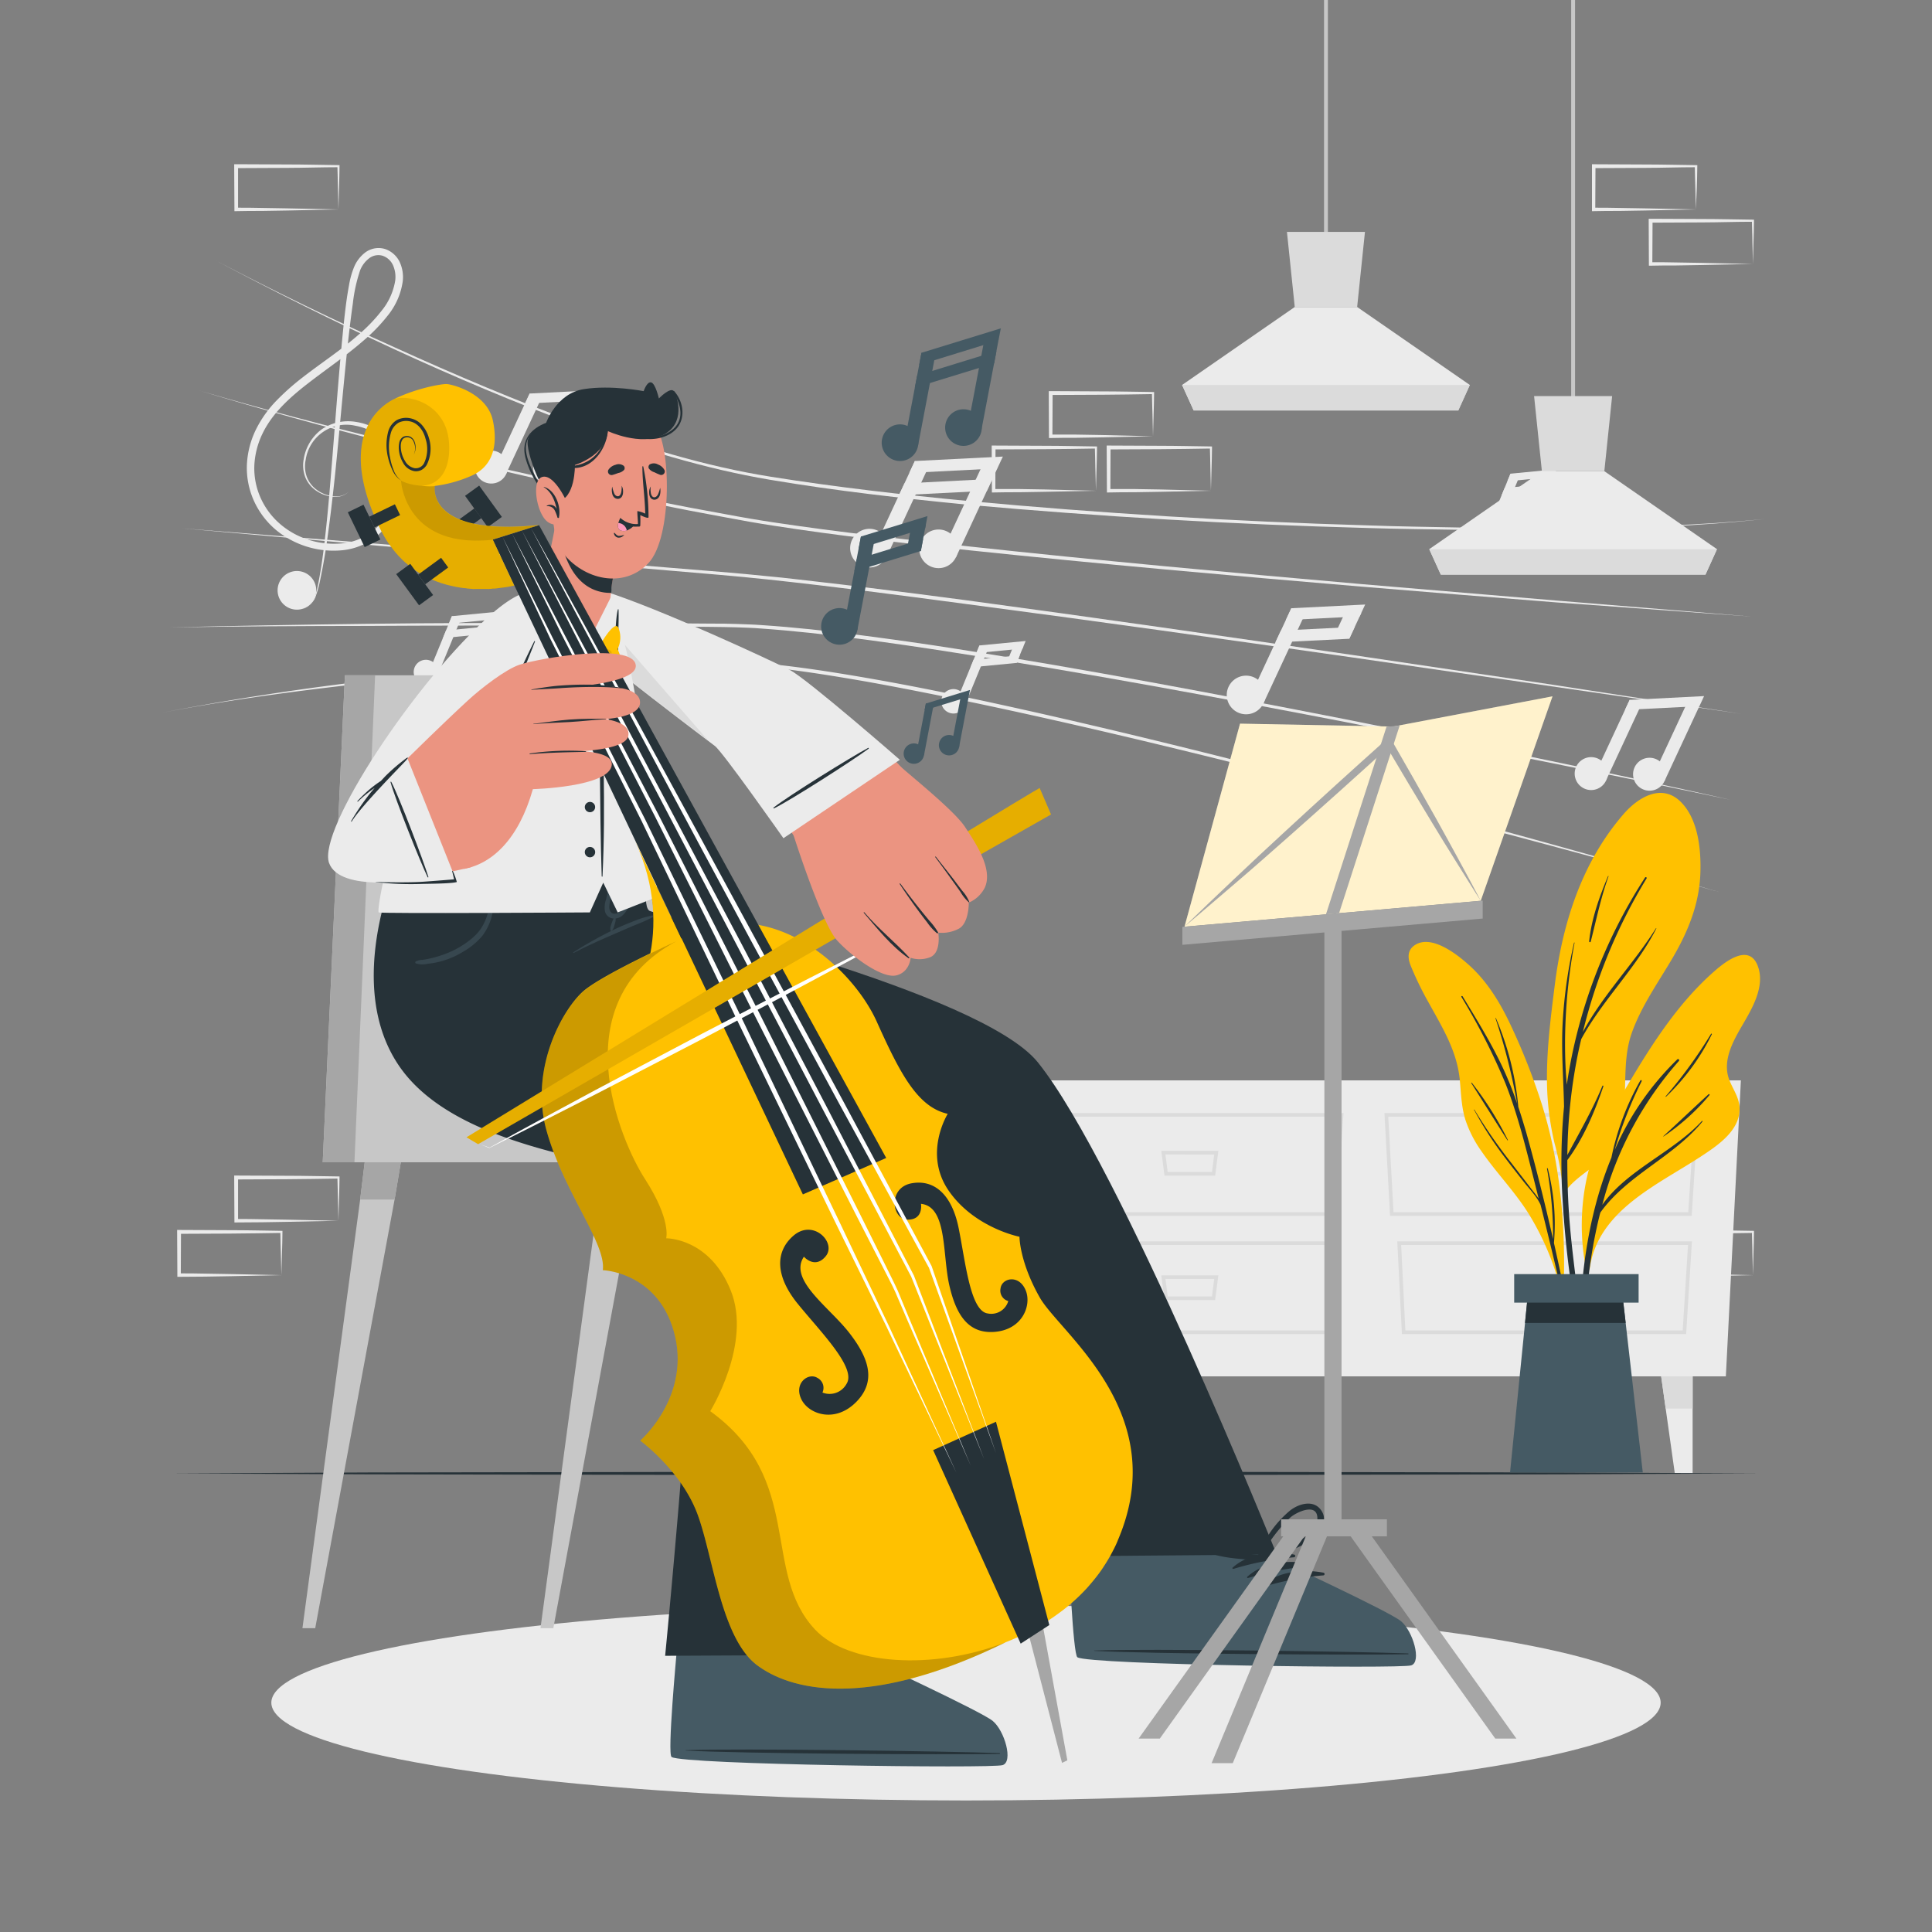 <svg xmlns="http://www.w3.org/2000/svg" viewBox="0 0 500 500"><rect x="0" y="0" width="500" height="500" fill="#808080" stroke="none"/><g id="freepik--background-complete--inject-51"><path d="M41.26,184.57a731.06,731.06,0,0,1,102.09-12.43c4.29-.23,8.57-.38,12.86-.57s8.58-.22,12.86-.34,8.58-.07,12.87-.1c2.15,0,4.29,0,6.44,0s4.31.15,6.45.32c8.57.68,17.08,1.92,25.54,3.33s16.9,3,25.3,4.74c33.6,7,66.9,15.31,100.1,23.94q24.89,6.51,49.7,13.34T445,230.89q-24.76-7-49.62-13.62T345.6,204.11c-33.22-8.53-66.53-16.73-100.12-23.62-8.4-1.69-16.81-3.36-25.26-4.78s-16.93-2.71-25.46-3.4q-3.19-.27-6.39-.34c-2.14,0-4.29,0-6.43,0-4.28,0-8.57-.07-12.85.06s-8.57.12-12.86.29-8.56.31-12.84.52q-25.69,1.27-51.25,4.25C75.1,179,58.1,181.34,41.26,184.57Z" style="fill:#ebebeb"></path><path d="M44,162.37c17-.43,34-.71,51-.93s34-.23,51-.23l25.51.09,12.75.09c2.13,0,4.25,0,6.38.09s4.26.13,6.38.29c8.5.56,17,1.49,25.4,2.58s16.86,2.27,25.26,3.6c33.59,5.31,67,11.64,100.38,18.17q25,4.94,50,10.12T447.92,207q-25-5.25-50-10.25t-50-9.94c-33.39-6.43-66.82-12.65-100.42-17.84q-12.59-2-25.22-3.66c-8.42-1.11-16.87-2.06-25.33-2.65-2.12-.17-4.23-.24-6.35-.31s-4.25-.07-6.37-.11l-12.75-.14-25.5-.17q-25.5-.09-51,.06C78,162,61,162.11,44,162.37Z" style="fill:#ebebeb"></path><path d="M47.17,136.74l50.66,4,50.64,4.15,25.32,2.07c8.44.7,16.89,1.32,25.32,2.21,4.22.38,8.42.93,12.63,1.39s8.42,1,12.62,1.5q12.62,1.54,25.2,3.22c33.58,4.51,67.11,9.35,100.63,14.25L400.45,177l50.22,7.74L350.09,170.16c-33.53-4.79-67.07-9.52-100.66-13.92C232.65,154,215.85,151.81,199,150c-8.41-.91-16.86-1.57-25.29-2.3l-25.32-2.16-50.62-4.31Z" style="fill:#ebebeb"></path><path d="M51.58,101.08c16.29,4.78,32.72,9.07,49.19,13.15s33,8,49.61,11.48l12.46,2.58,12.49,2.46c4.16.83,8.34,1.55,12.51,2.34s8.35,1.5,12.54,2.13c16.77,2.52,33.65,4.37,50.52,6.21,33.75,3.66,67.56,6.76,101.38,9.73L403,155.44l50.76,4.17L403,155.92q-25.38-2-50.76-4.11c-33.83-2.85-67.65-5.85-101.42-9.4q-12.68-1.33-25.31-2.91c-8.43-1-16.85-2.14-25.24-3.44-4.2-.64-8.39-1.38-12.56-2.18s-8.35-1.53-12.51-2.38L162.7,129l-12.47-2.62C117,119.19,84.09,110.9,51.58,101.08Z" style="fill:#ebebeb"></path><path d="M55.75,67.37q22.89,12,46.44,22.55c15.66,7.12,31.52,13.84,47.67,19.76s32.64,11,49.63,13.7,34.08,4.66,51.2,6.29q51.4,4.77,103,6.29c8.6.32,17.2.41,25.8.59l12.91.07,6.45,0,6.45-.06c17.21-.14,34.43-.53,51.56-2.26-17.11,1.89-34.34,2.44-51.55,2.74l-6.46.1h-6.45l-12.91,0c-8.61-.15-17.22-.22-25.82-.5q-51.63-1.38-103.11-6c-17.14-1.69-34.26-3.61-51.25-6.47s-33.57-8-49.72-13.9C117.35,98.26,86.16,83.49,55.75,67.37Z" style="fill:#ebebeb"></path><path d="M229.54,144a5,5,0,1,1-2.44-6.69A5,5,0,0,1,229.54,144Z" style="fill:#ebebeb"></path><rect x="231.24" y="118.94" width="3.85" height="25.33" transform="translate(77.35 -86.13) rotate(24.97)" style="fill:#ebebeb"></rect><path d="M247.41,144.19A5,5,0,1,1,245,137.5,5,5,0,0,1,247.41,144.19Z" style="fill:#ebebeb"></path><rect x="249.11" y="119.18" width="3.85" height="25.33" transform="translate(79.13 -93.65) rotate(24.97)" style="fill:#ebebeb"></rect><polygon points="258.11 121.23 235.33 122.39 236.76 119.31 259.54 118.16 258.11 121.23" style="fill:#ebebeb"></polygon><polygon points="255.41 127.02 232.64 128.17 234.07 125.1 256.84 123.94 255.41 127.02" style="fill:#ebebeb"></polygon><path d="M415.65,202a4.26,4.26,0,1,1-2.07-5.66A4.27,4.27,0,0,1,415.65,202Z" style="fill:#ebebeb"></path><rect x="417.08" y="180.81" width="3.25" height="21.42" transform="translate(119.99 -158.86) rotate(24.97)" style="fill:#ebebeb"></rect><path d="M430.76,202.17a4.26,4.26,0,1,1-2.06-5.66A4.26,4.26,0,0,1,430.76,202.17Z" style="fill:#ebebeb"></path><rect x="432.2" y="181.02" width="3.25" height="21.42" transform="translate(121.49 -165.22) rotate(24.97)" style="fill:#ebebeb"></rect><polygon points="439.81 182.75 420.55 183.72 421.76 181.13 441.02 180.15 439.81 182.75" style="fill:#ebebeb"></polygon><path d="M131,122.69A4.26,4.26,0,1,1,128.9,117,4.27,4.27,0,0,1,131,122.69Z" style="fill:#ebebeb"></path><rect x="132.4" y="101.54" width="3.25" height="21.42" transform="translate(59.91 -46.09) rotate(24.97)" style="fill:#ebebeb"></rect><path d="M146.08,122.89a4.26,4.26,0,1,1-2.06-5.66A4.25,4.25,0,0,1,146.08,122.89Z" style="fill:#ebebeb"></path><rect x="147.52" y="101.74" width="3.25" height="21.42" transform="translate(61.41 -52.45) rotate(24.97)" style="fill:#ebebeb"></rect><polygon points="155.13 103.47 135.87 104.45 137.08 101.85 156.34 100.87 155.13 103.47" style="fill:#ebebeb"></polygon><path d="M327,182a5,5,0,1,1-2.44-6.69A5,5,0,0,1,327,182Z" style="fill:#ebebeb"></path><rect x="328.67" y="157.04" width="3.85" height="25.33" transform="translate(102.54 -123.7) rotate(24.97)" style="fill:#ebebeb"></rect><rect x="347.07" y="157.48" width="3.85" height="7.32" transform="translate(100.66 -132.27) rotate(24.97)" style="fill:#ebebeb"></rect><polygon points="351.88 159.52 332.77 160.48 334.2 157.41 353.31 156.45 351.88 159.52" style="fill:#ebebeb"></polygon><polygon points="349.18 165.31 330.07 166.26 331.5 163.19 350.61 162.24 349.18 165.31" style="fill:#ebebeb"></polygon><path d="M387.11,138.24a3.16,3.16,0,1,1-1.73-4.12A3.17,3.17,0,0,1,387.11,138.24Z" style="fill:#ebebeb"></path><rect x="387.81" y="122.45" width="2.41" height="15.89" transform="translate(78.6 -137.89) rotate(22.31)" style="fill:#ebebeb"></rect><rect x="399.1" y="122.2" width="2.41" height="4.59" transform="translate(77.21 -142.63) rotate(22.31)" style="fill:#ebebeb"></rect><polygon points="402.06 123.4 390.11 124.56 390.92 122.59 402.87 121.43 402.06 123.4" style="fill:#ebebeb"></polygon><polygon points="400.54 127.1 388.59 128.26 389.4 126.29 401.35 125.14 400.54 127.1" style="fill:#ebebeb"></polygon><path d="M113.15,175.11a3.16,3.16,0,1,1-1.72-4.12A3.16,3.16,0,0,1,113.15,175.11Z" style="fill:#ebebeb"></path><rect x="113.86" y="159.32" width="2.41" height="15.89" transform="translate(72.09 -31.16) rotate(22.31)" style="fill:#ebebeb"></rect><rect x="125.14" y="159.07" width="2.41" height="4.59" transform="translate(70.71 -35.88) rotate(22.31)" style="fill:#ebebeb"></rect><polygon points="128.11 160.27 116.16 161.42 116.97 159.46 128.91 158.3 128.11 160.27" style="fill:#ebebeb"></polygon><polygon points="126.59 163.97 114.64 165.13 115.44 163.16 127.39 162.01 126.59 163.97" style="fill:#ebebeb"></polygon><path d="M249.68,182.7a3.16,3.16,0,1,1-1.73-4.13A3.16,3.16,0,0,1,249.68,182.7Z" style="fill:#ebebeb"></path><rect x="250.38" y="166.91" width="2.41" height="15.89" transform="translate(85.19 -82.4) rotate(22.31)" style="fill:#ebebeb"></rect><rect x="261.67" y="166.66" width="2.41" height="4.59" transform="translate(83.8 -87.14) rotate(22.31)" style="fill:#ebebeb"></rect><polygon points="264.63 167.85 252.68 169.01 253.49 167.04 265.44 165.89 264.63 167.85" style="fill:#ebebeb"></polygon><polygon points="263.11 171.56 251.16 172.72 251.97 170.75 263.92 169.59 263.11 171.56" style="fill:#ebebeb"></polygon><path d="M90.29,127.21a4.93,4.93,0,0,1-4.18,1.34A8.94,8.94,0,0,1,81.84,127,7.73,7.73,0,0,1,79,123.49a8.62,8.62,0,0,1-.41-4.58,11.94,11.94,0,0,1,4.65-7.79,12.2,12.2,0,0,1,9-1.91,15.06,15.06,0,0,1,8.25,4.16,13.3,13.3,0,0,1,3.94,8.4,22.52,22.52,0,0,1-1.47,9.17,18.56,18.56,0,0,1-5.31,7.68A16.69,16.69,0,0,1,89,142.36a23.39,23.39,0,0,1-17.58-5.21,21.41,21.41,0,0,1-5.68-7.48,20.75,20.75,0,0,1-1.85-9.22,23.13,23.13,0,0,1,2.26-9.11,29.53,29.53,0,0,1,5.37-7.63,62.92,62.92,0,0,1,6.88-6.1c4.8-3.73,9.84-7,14.33-10.93a43.17,43.17,0,0,0,6.11-6.36,16.5,16.5,0,0,0,3.44-7.69,7.5,7.5,0,0,0-.54-3.92,4.58,4.58,0,0,0-2.65-2.5,3.9,3.9,0,0,0-3.48.58,7.33,7.33,0,0,0-2.4,3.14,40.68,40.68,0,0,0-1.89,8.58c-.43,3-.79,5.95-1.13,8.94-1.32,12-2.3,24-3.54,36-.65,6-1.34,12-2.23,18-.45,3-1,6-1.61,8.92a29.24,29.24,0,0,1-1.25,4.36,5.76,5.76,0,0,1-3.33,2.93,5.66,5.66,0,0,0,3.18-3,29.39,29.39,0,0,0,1.09-4.37c.57-2.95,1-5.93,1.36-8.92.73-6,1.26-12,1.75-18,1-12,1.84-24,3-36.07.29-3,.6-6,1-9,.2-1.5.44-3,.72-4.51a22,22,0,0,1,1.25-4.54,9.12,9.12,0,0,1,3-3.95,5.78,5.78,0,0,1,5.12-.84,6.49,6.49,0,0,1,3.8,3.49,9.27,9.27,0,0,1,.72,4.93,18.14,18.14,0,0,1-3.77,8.66A45,45,0,0,1,94,88.21c-4.6,4-9.65,7.41-14.37,11.07S70.44,107,67.94,112.21a21.15,21.15,0,0,0-2.12,8.31,18.82,18.82,0,0,0,1.64,8.36,19.3,19.3,0,0,0,5.15,6.83,21.06,21.06,0,0,0,7.56,4.09,21.88,21.88,0,0,0,8.58.8,14.87,14.87,0,0,0,7.8-3.23c4.46-3.63,6.66-9.76,6.51-15.5a12.13,12.13,0,0,0-3.47-7.68,14.27,14.27,0,0,0-7.58-4A10.63,10.63,0,0,0,79.11,119a8.07,8.07,0,0,0,.27,4.33A7.34,7.34,0,0,0,82,126.78a8.63,8.63,0,0,0,4.11,1.62A4.87,4.87,0,0,0,90.29,127.21Z" style="fill:#ebebeb"></path><path d="M81.12,155.37a5,5,0,1,1-1.76-6.91A5,5,0,0,1,81.12,155.37Z" style="fill:#ebebeb"></path><rect x="406.62" width="1" height="106.23" style="fill:#c7c7c7"></rect><polygon points="369.89 142.12 372.88 148.71 441.37 148.71 444.35 142.12 415.2 121.94 399.04 121.94 369.89 142.12" style="fill:#ebebeb"></polygon><polygon points="397.02 102.5 399.04 121.94 415.2 121.94 417.22 102.5 397.02 102.5" style="fill:#dbdbdb"></polygon><polygon points="369.89 142.13 372.88 148.71 441.37 148.71 444.36 142.13 369.89 142.13" style="fill:#dbdbdb"></polygon><rect x="342.66" width="1" height="63.74" style="fill:#c7c7c7"></rect><polygon points="305.92 99.63 308.92 106.22 377.4 106.22 380.39 99.63 351.23 79.45 335.08 79.45 305.92 99.63" style="fill:#ebebeb"></polygon><polygon points="333.06 60.01 335.08 79.45 351.23 79.45 353.25 60.01 333.06 60.01" style="fill:#dbdbdb"></polygon><polygon points="305.92 99.64 308.92 106.22 377.41 106.22 380.39 99.64 305.92 99.64" style="fill:#dbdbdb"></polygon><path d="M87.59,315.93l-13.12.28-6.66.11c-2.23.05-4.47,0-6.7.05h-.44v-.45l-.06-11.19v-.5h.5l13.24.06c4.42,0,8.83.12,13.24.17h.28v.27c0,1.9-.09,3.79-.13,5.65Zm0,0-.14-5.65c0-1.87-.11-3.71-.13-5.54l.27.27c-4.41.05-8.82.16-13.24.17l-13.24.06.5-.5,0,11.19-.45-.45c2.18,0,4.36,0,6.55.06l6.58.11Z" style="fill:#ebebeb"></path><path d="M72.82,330l-13.12.28-6.66.11c-2.23.05-4.47,0-6.7.05H45.9V330l-.06-11.19v-.5h.5l13.24.06c4.41,0,8.83.11,13.24.17h.28v.27c0,1.9-.08,3.79-.13,5.65Zm0,0-.14-5.65c-.05-1.87-.11-3.71-.13-5.54l.27.27c-4.41.05-8.83.16-13.24.17l-13.24.06.5-.5L46.79,330l-.45-.45c2.18,0,4.36,0,6.55.06l6.58.11Z" style="fill:#ebebeb"></path><path d="M298.4,112.91l-13.13.28-6.66.11c-2.22,0-4.46,0-6.69.06h-.45v-.45l-.05-11.19v-.5h.51l13.24.07c4.41,0,8.82.11,13.24.16h.27v.27c0,1.9-.09,3.79-.13,5.66Zm0,0-.14-5.65c-.05-1.87-.12-3.71-.14-5.54l.28.27c-4.42.06-8.83.16-13.24.17l-13.24.06.5-.5-.06,11.19-.44-.44c2.18,0,4.35,0,6.54,0l6.58.11Z" style="fill:#ebebeb"></path><path d="M283.63,127l-13.13.28-6.66.11c-2.23,0-4.46,0-6.69.06h-.45V127l-.05-11.19v-.5h.51l13.24.06c4.41,0,8.82.12,13.24.17h.27v.27c0,1.9-.09,3.79-.13,5.66Zm0,0-.15-5.65c0-1.87-.11-3.71-.13-5.54l.28.27c-4.42.06-8.83.16-13.24.17l-13.24.06.49-.5L257.59,127l-.44-.44c2.18,0,4.35,0,6.54,0l6.58.11Z" style="fill:#ebebeb"></path><path d="M313.39,127l-13.12.28-6.66.11c-2.23,0-4.46,0-6.7.06h-.44V127l-.06-11.19v-.5h.5l13.24.06c4.42,0,8.83.12,13.24.17h.28v.27c0,1.9-.09,3.79-.13,5.66Zm0,0-.14-5.65c0-1.87-.11-3.71-.13-5.54l.27.27c-4.41.06-8.82.16-13.24.17l-13.24.06.5-.5L287.36,127l-.45-.44c2.19,0,4.36,0,6.55,0l6.58.11Z" style="fill:#ebebeb"></path><path d="M453.66,330l-13.13.28-6.66.11c-2.22.05-4.46,0-6.69.05h-.45V330l-.05-11.19v-.5h.5l13.24.06c4.41,0,8.83.11,13.24.17h.27v.27c0,1.9-.08,3.79-.13,5.65Zm0,0-.14-5.65c0-1.87-.12-3.71-.13-5.54l.27.27c-4.41.05-8.83.16-13.24.17l-13.24.06.5-.5L427.62,330l-.44-.45c2.18,0,4.36,0,6.54.06l6.58.11Z" style="fill:#ebebeb"></path><path d="M438.89,54.2l-13.13.28-6.66.11c-2.22,0-4.46,0-6.69.06H412V54.2l0-11.19v-.5h.51l13.24.06c4.41,0,8.82.12,13.24.17h.27V43c0,1.9-.09,3.79-.13,5.65Zm0,0-.14-5.65c-.05-1.87-.12-3.71-.14-5.54l.28.27c-4.42,0-8.83.16-13.24.17l-13.24.06.5-.5-.06,11.19-.44-.45c2.18,0,4.35,0,6.54.06l6.58.11Z" style="fill:#ebebeb"></path><path d="M453.66,68.31l-13.13.28-6.66.11c-2.22,0-4.46,0-6.69.06h-.45v-.45l-.05-11.19v-.5h.5l13.24.06c4.41,0,8.83.12,13.24.17h.27v.27c0,1.9-.08,3.79-.13,5.65Zm0,0-.14-5.65c0-1.87-.12-3.71-.13-5.54l.27.27c-4.41,0-8.83.16-13.24.17l-13.24.06.5-.5-.06,11.19-.44-.45c2.18,0,4.36,0,6.54.06l6.58.11Z" style="fill:#ebebeb"></path><path d="M87.59,54.2l-13.12.28-6.66.11c-2.23,0-4.47,0-6.7.06h-.44V54.2L60.61,43v-.5h.5l13.24.06c4.42,0,8.83.12,13.24.17h.28V43c0,1.9-.09,3.79-.13,5.65Zm0,0-.14-5.65c0-1.87-.11-3.71-.13-5.54l.27.27c-4.41,0-8.82.16-13.24.17l-13.24.06.5-.5,0,11.19-.45-.45c2.18,0,4.36,0,6.55.06l6.58.11Z" style="fill:#ebebeb"></path><polygon points="259.96 356.2 446.65 356.2 450.54 279.6 256.07 279.6 259.96 356.2" style="fill:#ebebeb"></polygon><path d="M437.81,314.67H359.75l-1.46-26.6h81.22Zm-77.17-.95h76.28L438.51,289H359.28Z" style="fill:#dbdbdb"></path><path d="M436.37,345.26H362.81l-1.2-24h76.26Zm-72.66-.94h71.77l1.38-22.12H362.61Z" style="fill:#dbdbdb"></path><path d="M406.29,304.25H393.18l-.83-6.41h14.77ZM394,303.31h11.46l.58-4.53H393.42Z" style="fill:#dbdbdb"></path><path d="M406.29,336.46H393.18l-.83-6.41h14.77ZM394,335.52h11.46l.58-4.53H393.42Z" style="fill:#dbdbdb"></path><path d="M346,314.67H267.94l-1.46-26.6H347.7Zm-77.17-.95h76.28L346.7,289H267.47Z" style="fill:#dbdbdb"></path><path d="M344.55,345.26H271l-1.2-24h76.26Zm-72.65-.94h71.77l1.38-22.12H270.79Z" style="fill:#dbdbdb"></path><path d="M314.48,304.25H301.37l-.83-6.41h14.77Zm-12.28-.94h11.46l.58-4.53H301.61Z" style="fill:#dbdbdb"></path><path d="M314.48,336.46H301.37l-.83-6.41h14.77Zm-12.28-.94h11.46l.58-4.53H301.61Z" style="fill:#dbdbdb"></path><polygon points="276.7 356.2 275.53 364.55 273.17 381.32 268.56 381.32 268.56 356.2 276.7 356.2" style="fill:#ebebeb"></polygon><polygon points="276.7 356.2 275.53 364.55 268.56 364.55 268.56 356.2 276.7 356.2" style="fill:#dbdbdb"></polygon><polygon points="429.91 356.2 431.08 364.55 433.44 381.32 438.05 381.32 438.05 356.2 429.91 356.2" style="fill:#ebebeb"></polygon><polygon points="429.91 356.2 431.08 364.55 438.05 364.55 438.05 356.2 429.91 356.2" style="fill:#dbdbdb"></polygon></g><g id="freepik--Floor--inject-51"><polygon points="44.38 381.32 95.79 381.07 147.19 380.99 250 380.82 352.81 380.99 404.21 381.07 455.62 381.32 404.21 381.56 352.81 381.65 250 381.82 147.19 381.65 95.79 381.56 44.38 381.32" style="fill:#263238"></polygon></g><g id="freepik--Shadow--inject-51"><ellipse cx="250" cy="440.65" rx="179.78" ry="25.31" style="fill:#ebebeb"></ellipse></g><g id="freepik--Plant--inject-51"><path d="M402.31,295.85a68.27,68.27,0,0,1,2.21,12.49c-.11.21-.09,1,0,.77,0,.68,1.07.56,1.07-.12,0-.44,0-.88,0-1.31,2.44-3,6-4.94,8.84-7.58a16.5,16.5,0,0,0,4.85-7.71c2.37-8.18.15-16.85,3-25,2.47-7,6.88-13.15,10.62-19.53,3.94-6.74,6.85-13.83,7.15-21.73.23-6.05-.49-14.1-5.1-18.64-4.88-4.8-10.93-1.2-14.68,3.09-10.83,12.44-15.85,28.16-17.88,44.23-1.12,8.9-2.28,17.85-2,26.83A72.42,72.42,0,0,0,402.31,295.85Z" style="fill:#FFC100"></path><path d="M404.47,311.6a153.64,153.64,0,0,1,.3-25.2s0,0,0-.09c-.14-6.81-.68-13.6-.41-20.42a120.72,120.72,0,0,1,3-21.9c0-.09.15-.07.13,0a142.67,142.67,0,0,0-2.37,21.42q-.21,5.77.09,11.54c.07,1.26.18,2.52.27,3.78h0a134.6,134.6,0,0,1,20.27-53.64c.14-.22.53,0,.39.24a140.11,140.11,0,0,0-16.5,39.77c5.22-9.66,13.09-17.6,18.93-26.88,0,0,.12,0,.09.06-5.25,10.33-13.92,18.48-19.44,28.65-1,4.15-1.75,8.34-2.33,12.55a141.48,141.48,0,0,0-1.26,17.44c3.18-5.94,6.47-11.62,9.07-17.89.07-.17.31-.06.25.11-2.21,6.52-5.18,13.54-9.33,19.1,0,4.13.1,8.26.34,12.38.65,11,2.53,21.86,3.4,32.83a.26.26,0,0,1-.51.05A252.56,252.56,0,0,1,404.47,311.6Z" style="fill:#263238"></path><path d="M416.16,226.74c0-.08.15,0,.12.06-2,5.56-3.15,11.19-4.6,16.89a.21.21,0,0,1-.41-.07C411.86,237.84,413.92,232.07,416.16,226.74Z" style="fill:#263238"></path><path d="M365.12,250a83.94,83.94,0,0,0,4.62,9.49c3.62,6.58,7.4,12.6,8.08,20.25.31,3.42.41,6.85,1.45,10.14a30.53,30.53,0,0,0,4.05,7.94c3.92,5.72,8.82,10.64,12.46,16.57a69.86,69.86,0,0,1,8.28,20c.09.39.69.28.6-.1a.24.24,0,0,1,0-.09.29.29,0,0,0,0-.08c.57-16.41-.74-32.95-5.74-48.66a167.46,167.46,0,0,0-8-20.25c-2.68-5.7-6-11.18-10.73-15.44-3.05-2.75-9.67-8-14-5.2C364.14,245.9,364.3,248,365.12,250Z" style="fill:#FFC100"></path><path d="M381.61,287.24A134.78,134.78,0,0,0,391.15,301c1.59,2.07,3.2,4.13,4.78,6.2.75,1,1.59,2,2.28,3q-.65-2.6-1.3-5.18c-2.11-8.29-4.15-16.66-7.3-24.63A164.64,164.64,0,0,0,378.21,258c-.11-.19.2-.33.31-.15,3.47,5.71,7,11.4,9.9,17.41a92.4,92.4,0,0,1,4.21,10.33,159.26,159.26,0,0,0-5.6-22.07c0-.06.07-.11.1-.05a75.82,75.82,0,0,1,5.81,23s0,0,0,0c.71,2.13,1.36,4.28,2,6.45,2.59,9.18,4.86,18.46,7,27.76a99.73,99.73,0,0,0-1.58-18.24c0-.14.18-.17.21,0a57.75,57.75,0,0,1,1.59,19.24q1.19,5.31,2.32,10.63c1.61,7.56,3.6,15.26,4.54,22.94a.15.15,0,0,1-.3.05c-1.13-4.14-1.81-8.43-2.73-12.62s-1.87-8.41-2.85-12.6q-2.15-9.15-4.44-18.27c-1-2.23-3-4.21-4.45-6.08-1.62-2.06-3.24-4.11-4.81-6.2a91.82,91.82,0,0,1-7.89-12.21A.08.08,0,1,1,381.61,287.24Z" style="fill:#263238"></path><path d="M380.91,280.22a85.2,85.2,0,0,1,9.33,14.83c0,.06-.07.13-.11.07-3.14-4.92-6.23-9.88-9.36-14.81C380.71,280.23,380.85,280.14,380.91,280.22Z" style="fill:#263238"></path><path d="M450.76,265.6c-2.12,3.66-4.55,8.06-3.64,12.45.58,2.79,2.62,5.05,3,7.89.82,6.26-5.43,10.41-9.95,13.37-11.26,7.39-26.72,14-28.76,29.08-.08.53-1,.4-.94-.12a.3.3,0,0,1,0-.1s-.05-.05-.05-.09a57.76,57.76,0,0,1,.21-23.06c1.68-7.78,5.08-14.77,9.08-21.61,6.78-11.57,14-23.41,24.22-32.28,2.84-2.45,8.65-6.86,10.91-1.32C457,255.19,453.37,261.13,450.76,265.6Z" style="fill:#FFC100"></path><path d="M440.45,290.12c-7.47,8.09-19.35,12.62-25.78,21.68a90.64,90.64,0,0,1,19.82-37.21.29.29,0,0,0-.42-.41,73.52,73.52,0,0,0-16.19,23.44,105.13,105.13,0,0,1,7-17.83.2.2,0,0,0-.34-.19,68,68,0,0,0-7.51,20c-8.47,20.51-9.26,44.57-7.48,66.19a.25.25,0,0,0,.49,0c-.49-17-.22-34.37,3.87-51,.08-.35.18-.69.27-1,7-9.75,18.82-14.27,26.42-23.53C440.65,290.16,440.53,290,440.45,290.12Z" style="fill:#263238"></path><path d="M442.18,283.18c-3.92,3.59-7.78,7.27-11.71,10.87,0,0,0,.11.06.07a57.16,57.16,0,0,0,11.89-10.71A.17.17,0,0,0,442.18,283.18Z" style="fill:#263238"></path><path d="M442.8,267.59a122.82,122.82,0,0,1-11.73,16.14c-.06.06,0,.16.1.1A56.89,56.89,0,0,0,443,267.71.12.12,0,1,0,442.8,267.59Z" style="fill:#263238"></path><polygon points="425.15 381.08 390.8 381.08 395.43 334.86 419.86 334.86 425.15 381.08" style="fill:#455a64"></polygon><polygon points="420.72 342.38 394.67 342.38 395.42 334.86 419.86 334.86 420.72 342.38" style="fill:#263238"></polygon><rect x="391.87" y="329.74" width="32.2" height="7.38" style="fill:#455a64"></rect></g><g id="freepik--musical-notes--inject-51"><path d="M237.58,115.46a4.74,4.74,0,1,1-3.78-5.55A4.75,4.75,0,0,1,237.58,115.46Z" style="fill:#455a64"></path><rect x="236.22" y="91.43" width="3.62" height="23.85" transform="translate(23.5 -42.65) rotate(10.77)" style="fill:#455a64"></rect><path d="M254,111.55a4.74,4.74,0,1,1-3.77-5.55A4.74,4.74,0,0,1,254,111.55Z" style="fill:#455a64"></path><rect x="252.6" y="87.52" width="3.62" height="23.85" transform="translate(23.05 -45.77) rotate(10.77)" style="fill:#455a64"></rect><polygon points="258.41 88.11 237.89 94.43 238.48 91.3 259.01 84.98 258.41 88.11" style="fill:#455a64"></polygon><polygon points="257.29 94.02 236.76 100.33 237.36 97.2 257.88 90.88 257.29 94.02" style="fill:#455a64"></polygon><path d="M239.1,195.53a2.64,2.64,0,1,1-2.1-3.09A2.65,2.65,0,0,1,239.1,195.53Z" style="fill:#455a64"></path><rect x="238.35" y="182.15" width="2.02" height="13.28" transform="translate(39.47 -41.38) rotate(10.76)" style="fill:#455a64"></rect><path d="M248.22,193.35a2.64,2.64,0,1,1-2.11-3.09A2.65,2.65,0,0,1,248.22,193.35Z" style="fill:#455a64"></path><rect x="247.46" y="179.97" width="2.02" height="13.28" transform="translate(39.24 -43.13) rotate(10.77)" style="fill:#455a64"></rect><polygon points="250.7 180.31 239.27 183.82 239.6 182.08 251.03 178.56 250.7 180.31" style="fill:#455a64"></polygon><path d="M221.91,163a4.74,4.74,0,1,1-3.78-5.55A4.75,4.75,0,0,1,221.91,163Z" style="fill:#455a64"></path><rect x="220.55" y="138.98" width="3.62" height="23.85" transform="translate(32.11 -38.89) rotate(10.77)" style="fill:#455a64"></rect><rect x="235.37" y="135.4" width="3.62" height="6.89" transform="translate(30.12 -41.87) rotate(10.77)" style="fill:#455a64"></rect><polygon points="239.44 136.69 222.22 141.98 222.81 138.85 240.03 133.56 239.44 136.69" style="fill:#455a64"></polygon><polygon points="238.32 142.6 221.09 147.89 221.69 144.75 238.91 139.47 238.32 142.6" style="fill:#455a64"></polygon></g><g id="freepik--Character--inject-51"><polygon points="204.39 292.26 207.42 310.44 227.97 421.37 231.28 421.37 216.34 310.44 214.13 292.26 204.39 292.26" style="fill:#c7c7c7"></polygon><polygon points="214.13 292.26 204.39 292.26 207.42 310.44 216.34 310.44 214.13 292.26" style="fill:#a6a6a6"></polygon><polygon points="139.88 421.37 143.2 421.37 163.74 310.44 166.77 292.26 157.03 292.26 154.82 310.44 139.88 421.37" style="fill:#c7c7c7"></polygon><polygon points="157.03 292.26 154.82 310.44 163.74 310.44 166.77 292.26 157.03 292.26" style="fill:#a6a6a6"></polygon><polygon points="78.27 421.37 81.58 421.37 102.12 310.44 105.16 292.26 95.42 292.26 93.21 310.44 78.27 421.37" style="fill:#c7c7c7"></polygon><polygon points="93.21 310.44 102.12 310.44 105.16 292.26 95.42 292.26 93.21 310.44" style="fill:#a6a6a6"></polygon><polygon points="83.52 300.8 234.04 300.8 234.04 284.94 177.7 284.94 158.76 174.76 89.26 174.76 83.52 300.8" style="fill:#c7c7c7"></polygon><polygon points="83.52 300.8 91.73 300.8 97.08 174.76 89.26 174.76 83.52 300.8" style="fill:#a6a6a6"></polygon><path d="M364.33,430.19c-2.7.95-82.27-.16-85.25-2-.36-.2-.89-15.42-.89-15.42,0-1.49-1.61-10.88-1.61-10.88-7.12-17.1-24.07-47.26-24.07-47.26L306.83,356l22.3,48.51s10.83,4.32,20.27,8.64l0,0c5.82,2.64,10.88,5.06,12.05,6C364.51,421.5,367,429.26,364.33,430.19Z" style="fill:#eb9481"></path><path d="M365.21,431c-2.81.91-83.36-.13-86.38-2.1-1.16-.73-2.25-26.76-2.25-26.91l52.56.1,0,.87S359.5,417,362.58,419.56,368,430.12,365.21,431Z" style="fill:#455a64"></path><path d="M364.34,427.9c-13.46-.5-67.78-1.27-81.12-.75-.11,0-.11.08,0,.09,13.32.79,67.65,1.12,81.12.88C364.62,428.12,364.63,427.91,364.34,427.9Z" style="fill:#263238"></path><path d="M334.87,402.32c-5.28-1.06-11.77-.33-15.87,3.39-.16.14.05.37.22.32a74,74,0,0,1,15.62-3A.34.34,0,0,0,334.87,402.32Z" style="fill:#263238"></path><path d="M338.67,404.67c-5.29-1.06-11.78-.33-15.87,3.39-.16.15,0,.37.22.32a74.56,74.56,0,0,1,15.62-3A.34.34,0,0,0,338.67,404.67Z" style="fill:#263238"></path><path d="M342.46,407c-5.29-1-11.77-.32-15.87,3.4-.16.14.05.37.22.31a74.68,74.68,0,0,1,15.62-3A.34.34,0,0,0,342.46,407Z" style="fill:#263238"></path><path d="M341.91,390.85c-2-2.89-5.94-1.65-8.17.18a28.25,28.25,0,0,0-8.32,12,.14.14,0,0,0,.12.19.66.66,0,0,0,.83.67c4.39-1.56,9.28-2.69,13.07-5.55C341.65,396.69,343.84,393.59,341.91,390.85Zm-9.36,9.34c-2.15.82-4.32,1.53-6.43,2.43,1.63-2.34,3.15-4.74,5-6.92a28.77,28.77,0,0,1,2.85-3c1.59-1.42,7.87-4.39,6.86,1.41C340.29,397.32,335.1,399.21,332.55,400.19Z" style="fill:#263238"></path><path d="M312,401.5c4.34,1.92,9.36,1.89,14,2.4.48.05.72-.45.64-.85a.14.14,0,0,0,.08-.21,28.31,28.31,0,0,0-10.86-9.8c-2.6-1.26-6.67-1.57-8,1.71C306.59,397.86,309.44,400.38,312,401.5Zm-2.35-3.81c-2.31-5.41,4.48-4,6.36-3a32.6,32.6,0,0,1,3.46,2.26c2.31,1.69,4.34,3.68,6.47,5.58-2.27-.39-4.54-.58-6.82-.89C316.39,401.32,310.91,400.67,309.63,397.69Z" style="fill:#263238"></path><path d="M330.42,402.3l-61.82.52s-40.25-96.24-44.19-101.47c-2-2.62-93.06-16.1-109-29.6C94.74,254.23,110,221.58,110,221.58l58.43-.23s-2.61,12.55-.43,14.31c1.44,1.18,85.8,20.88,100.6,39.28C289.84,301.35,330.42,402.3,330.42,402.3Z" style="fill:#263238"></path><path d="M257.65,456.31c-2.71.91-80.28-.18-83.23-2.07-3.23-3.08,7-69.76,7-69.76l49.9-.42-8.45,46.05s10.77,4.49,20.15,8.95l0,0c5.78,2.73,10.81,5.22,12,6.14C258,447.62,260.36,455.42,257.65,456.31Z" style="fill:#eb9481"></path><path d="M259.48,456.81c-2.8.91-82.66-.13-85.67-2.1-1.16-.73,1.29-26.76,1.28-26.91l48.33.1,0,.87s30.4,14.07,33.48,16.59S262.29,455.92,259.48,456.81Z" style="fill:#455a64"></path><path d="M258.62,453.7c-13.46-.5-67.78-1.27-81.13-.75-.1,0-.11.08,0,.09,13.33.79,67.66,1.12,81.13.88C258.9,453.92,258.9,453.71,258.62,453.7Z" style="fill:#263238"></path><path d="M229.15,428.12c-5.29-1.06-11.77-.33-15.87,3.39-.16.14.05.37.22.32a74,74,0,0,1,15.62-3A.34.34,0,0,0,229.15,428.12Z" style="fill:#263238"></path><path d="M232.94,430.47c-5.28-1.06-11.77-.33-15.87,3.39-.16.15.05.37.22.32a74.68,74.68,0,0,1,15.62-3A.34.34,0,0,0,232.94,430.47Z" style="fill:#263238"></path><path d="M236.74,432.82c-5.29-1.05-11.78-.32-15.87,3.4-.16.14,0,.37.22.31a74.56,74.56,0,0,1,15.62-3A.34.34,0,0,0,236.74,432.82Z" style="fill:#263238"></path><path d="M236.19,416.65c-2.05-2.89-5.94-1.65-8.18.18a28.23,28.23,0,0,0-8.31,12c0,.1,0,.17.12.19,0,.4.37.83.82.67,4.4-1.56,9.29-2.69,13.08-5.55C235.93,422.49,238.12,419.39,236.19,416.65ZM226.82,426c-2.14.82-4.31,1.53-6.42,2.43a84.46,84.46,0,0,1,5-6.92,29.76,29.76,0,0,1,2.84-3c1.6-1.42,7.88-4.39,6.87,1.41C234.56,423.12,229.38,425,226.82,426Z" style="fill:#263238"></path><path d="M206.25,427.3c4.35,1.92,9.37,1.89,14,2.4a.67.67,0,0,0,.65-.85.14.14,0,0,0,.07-.21,28.17,28.17,0,0,0-10.86-9.8c-2.59-1.26-6.67-1.57-8,1.71C200.87,423.66,203.72,426.18,206.25,427.3Zm-2.34-3.81c-2.32-5.41,4.48-4,6.36-3a32.6,32.6,0,0,1,3.46,2.26c2.31,1.69,4.34,3.68,6.46,5.58-2.26-.39-4.53-.58-6.81-.88C210.67,427.12,205.19,426.47,203.91,423.49Z" style="fill:#263238"></path><path d="M231.22,428.22l-59.08.3S183.32,314,178.91,308.38c-5.88-7.51-57.49-7.34-75.14-31.83-15.85-22,0-55.2,0-55.2h59.89a131.85,131.85,0,0,1-5.84,19.83S207.34,255,228.37,278C242.56,293.52,231.22,428.22,231.22,428.22Z" style="fill:#263238"></path><path d="M168.79,236.91a29.78,29.78,0,0,0-5.28,1.69c-1.79.68-3.55,1.46-5.27,2.3a102.57,102.57,0,0,0-9.86,5.56c-.1.07,0,.2.1.15,3.37-1.75,6.85-3.32,10.34-4.82l5-2.17a51.32,51.32,0,0,0,5.09-2.24C169.15,237.26,169,236.87,168.79,236.91Z" style="fill:#37474f"></path><path d="M165.06,221.55c-.72,2.84-1.34,5.71-2.16,8.52-.37,1.29-.74,2.61-1.23,3.86-.41,1.06-1,2.26-2.26,2.5-1.41.27-1.82-.94-1.7-2.1s.46-2.6.72-3.88c.29-1.48,1.92-8.64,1.68-8.9a.12.12,0,0,0-.13,0,13,13,0,0,0-1,3c-.4,1.35-.78,2.71-1.13,4.08s-.68,2.74-1,4.11a6.27,6.27,0,0,0-.28,3.15,2.41,2.41,0,0,0,2.23,1.82c0,.09-.1.18-.15.28-.12.28-.21.57-.32.86s-.2.59-.29.89a3.11,3.11,0,0,0-.08.44c0,.16,0,.32,0,.49a.24.24,0,0,0,.44.16c.07-.15.18-.26.26-.4a2.91,2.91,0,0,0,.21-.48c.09-.28.17-.56.25-.86s.16-.57.21-.86a4.53,4.53,0,0,0,0-.53A3.12,3.12,0,0,0,161,237a5.45,5.45,0,0,0,1.7-2.59c.43-1.19.76-2.41,1.1-3.62a53.79,53.79,0,0,0,1.81-9.16A.26.26,0,0,0,165.06,221.55Z" style="fill:#37474f"></path><path d="M128,228.5c-.26,1.41-.42,2.84-.75,4.24s-.69,2.73-1.14,4.06a14.45,14.45,0,0,1-1.73,3.66,13.87,13.87,0,0,1-2.76,2.81,23.54,23.54,0,0,1-6.68,3.71,30.8,30.8,0,0,1-3.71,1.09c-.66.15-1.32.26-2,.35a4.2,4.2,0,0,0-1.6.37.32.32,0,0,0,0,.55,5.7,5.7,0,0,0,3,.09,21.44,21.44,0,0,0,9.12-3.06,18.73,18.73,0,0,0,5-4.08,14,14,0,0,0,2.66-5.83,28.72,28.72,0,0,0,.87-7.93A.14.14,0,0,0,128,228.5Z" style="fill:#37474f"></path><path d="M234.35,200c-2.83-4.63-21.89-19.26-27.78-24.07s-44-20.8-52.59-23.2c-14-3.92-13.78,3.16-6.92,8.8s34.51,27.69,38,30.74,17.49,19.25,20.46,24.16C208.09,220.57,237.63,205.31,234.35,200Z" style="fill:#eb9481"></path><path d="M232.88,196.63l-30.13,20.3S187.06,194.59,185,193.05s-28.58-21.6-39.09-30.73-4.12-13.87,10.22-9.41,43.87,18.21,48.31,20.5S232.88,196.63,232.88,196.63Z" style="fill:#ebebeb"></path><path d="M200.2,209c3.8-3,20.28-13.23,24.49-15.45.12-.07.21.14.11.21-3.92,2.92-20.23,13.39-24.5,15.45C200.18,209.26,200.1,209.07,200.2,209Z" style="fill:#263238"></path><path d="M146,162.31c9.22,8,30.78,24.43,37.31,29.38l-35.19-40.43C139.86,150.7,137.71,155.17,146,162.31Z" style="fill:#dbdbdb"></path><path d="M170.06,232.13l-10.2,4-3.74-7.7-3.47,7.7s-54.42.36-54.65,0c-1-1.32,10.5-59.59,39.56-83.72,5.12-4.25,15.59-2.49,19.38,2C165.43,164.52,170.52,231.79,170.06,232.13Z" style="fill:#ebebeb"></path><path d="M155.25,199.27q-.09-6.81-.14-13.64c0-2.23-.05-4.47-.09-6.71s0-4.77,0-7.16c0-.08.07-.09.08,0,.16,2.38.35,4.75.46,7.15q.15,3.34.29,6.71.27,6.93.39,13.85c.14,9.13.13,18.25-.31,27.3,0,.18-.2.14-.21,0C155.42,217.58,155.35,208.42,155.25,199.27Z" style="fill:#263238"></path><path d="M151.35,220.55a1.34,1.34,0,1,0,1.31-1.36A1.33,1.33,0,0,0,151.35,220.55Z" style="fill:#263238"></path><path d="M151.35,208.9a1.33,1.33,0,0,0,1.37,1.3,1.33,1.33,0,0,0-.06-2.66A1.34,1.34,0,0,0,151.35,208.9Z" style="fill:#263238"></path><path d="M151.35,197.26a1.34,1.34,0,1,0,1.31-1.37A1.34,1.34,0,0,0,151.35,197.26Z" style="fill:#263238"></path><path d="M151.35,185.61a1.34,1.34,0,1,0,1.31-1.37A1.35,1.35,0,0,0,151.35,185.61Z" style="fill:#263238"></path><path d="M139.3,161.92c-2.63,7-26.31,63.91-30.56,64.34-12.52,1.27-24.17,3.2-22.74-6.77,2.24-15.64,26.49-46.37,43.13-60.47C139.09,150.58,141.89,155,139.3,161.92Z" style="fill:#eb9481"></path><path d="M138.91,164.66c-4.17,10.27-25.36,60.22-28.45,61.85s-22.56,4.42-25.3-3.17c-3.08-8.54,22.41-47.17,42-64.4C138.91,148.67,143.72,152.84,138.91,164.66Z" style="fill:#ebebeb"></path><path d="M124.14,196.75c2.88-6.58,5.85-13.11,8.85-19.63,1.72-3.75,3.43-7.5,5.29-11.18a.1.1,0,0,1,.18.07c-1.28,3.35-2.65,6.66-4.05,10q1.4-2.19,2.87-4.32c0-.06.12,0,.09.07-1.27,2.08-2.55,4.16-3.82,6.25-1.13,2.64-2.28,5.27-3.41,7.9q-4.26,9.9-8.81,19.65c-1.74,3.74-3.54,7.45-5.29,11.18-.06.13-.26.05-.2-.08C118.61,210,121.27,203.33,124.14,196.75Z" style="fill:#263238"></path><path d="M153.53,164.4c-4.3.5-10.75-6.73-13-12.24-.15-.38,3-14.41,3.32-17.25.06-.59,17.35,6.42,17.35,6.42a45.74,45.74,0,0,0-3,10.72C158.18,152.46,157.69,163.91,153.53,164.4Z" style="fill:#eb9481"></path><path d="M161.23,141.32v0c0,.08-.18.42-.39,1-.35.93-.91,2.44-1.41,4.18a31.66,31.66,0,0,0-1.19,5.57,2.72,2.72,0,0,0,0,.39v.06c0,.24,0,.55-.07.92a12.08,12.08,0,0,1-1.75-.1c-9.7-1.36-11.58-13.67-12-18.36l.31.09c.46.13,1.06.33,1.79.58.18.07.36.14.56.2,1.16.42,2.53.94,4,1.48.47.18.94.35,1.42.55l3,1.17c.41.18.82.34,1.2.48l1.23.49.57.22a1.83,1.83,0,0,0,.26.11l1.44.58.68.27.29.13h.06Z" style="fill:#263238"></path><path d="M145,113.48c-3.08,5.91-3.15,24.61.56,29.47,5.37,7.06,15.85,9.59,22.28,2.75,6.22-6.62,5.87-31,1.58-35.59C163,103.35,149.5,104.76,145,113.48Z" style="fill:#eb9481"></path><path d="M144.16,129.81c4.81-.63,4.63-9.48,4.63-9.48s8.08-2.41,8.49-8.78c0,0,8.48,4,14.36,1s3.69-9.83,2.82-11.23-3.94,1.8-3.94,1.8-.89-3.89-2-4.16-1.94,2.27-1.94,2.27-8.29-1.65-15.47-.53-9.82,8.85-9.82,8.85-3.74,1.31-4.65,4.16S141.1,130.22,144.16,129.81Z" style="fill:#263238"></path><path d="M146.85,120.64c6.5,0,10.19-4.75,10.34-11a.06.06,0,0,1,.12,0c.54,5.73-4,12.76-10.49,11.29C146.67,120.89,146.68,120.64,146.85,120.64Z" style="fill:#263238"></path><path d="M141.45,109.39c.07,0,.13.08.06.12-1.68,1.06-3.65,1.94-4.7,3.73-1.27,2.16-.61,4.7.24,6.87,1.32,3.35,3.69,7.63,7,9.27.2.09,0,.37-.15.29-4-1.72-6.9-7.28-7.94-11.3C134.84,113.88,137.35,110.91,141.45,109.39Z" style="fill:#263238"></path><path d="M164.51,112.44a9.48,9.48,0,0,0,9.72-1.4c3.06-2.78,1.85-6.56,0-9.6-.1-.15.11-.35.24-.21,2.35,2.58,3.07,6.87.63,9.67s-7.46,3.43-10.8,2C164,112.74,164.23,112.32,164.51,112.44Z" style="fill:#263238"></path><path d="M146.24,129s-3.13-6.55-6-5.53-1.23,10,1.71,11.73a3.23,3.23,0,0,0,4.55-1Z" style="fill:#eb9481"></path><path d="M140.74,126c-.05,0-.07,0,0,.08,2,1.25,2.87,3.47,3.33,5.71a1.78,1.78,0,0,0-2.55-.91c-.06,0,0,.13,0,.13a2,2,0,0,1,2,1,9.22,9.22,0,0,1,.74,1.91c.08.21.45.16.41-.07v-.06C145.23,131.06,143.7,126.78,140.74,126Z" style="fill:#263238"></path><path d="M158.43,122.93c.56-.13,1.06-.34,1.6-.52a2.74,2.74,0,0,0,1.52-.84.86.86,0,0,0-.11-1,2.14,2.14,0,0,0-2.16-.27,3.11,3.11,0,0,0-1.84,1.31A.92.92,0,0,0,158.43,122.93Z" style="fill:#263238"></path><path d="M170.87,122.89a15,15,0,0,1-1.54-.68,2.67,2.67,0,0,1-1.43-1,.88.88,0,0,1,.22-1,2.16,2.16,0,0,1,2.17,0,3.11,3.11,0,0,1,1.7,1.49A.92.92,0,0,1,170.87,122.89Z" style="fill:#263238"></path><path d="M159.07,137.93c.3.3.59.71,1.05.76a3.43,3.43,0,0,0,1.37-.28s.08,0,0,.06a1.69,1.69,0,0,1-1.62.65,1.34,1.34,0,0,1-1-1.14C158.93,137.91,159,137.88,159.07,137.93Z" style="fill:#263238"></path><path d="M160.49,134.17a4.3,4.3,0,0,0,2.83,2,5,5,0,0,0,1.55.11,1.45,1.45,0,0,0,.3,0l.28,0a.32.32,0,0,0,.26-.28h0a.57.57,0,0,0,0-.13h0v-.11c.05-1,0-2.46,0-2.46.35.19,2.15,1.05,2.13.54a65,65,0,0,0-1.36-13.09.12.12,0,0,0-.23,0c0,4.06.68,8.1.73,12.18a7.55,7.55,0,0,0-2-.66c-.14,0,.17,2.86.11,3.3a.18.18,0,0,1,0,.05,6,6,0,0,1-4.43-1.49C160.52,134,160.42,134.06,160.49,134.17Z" style="fill:#263238"></path><path d="M164.31,135.75a5.07,5.07,0,0,1-2.09,1.54,2.27,2.27,0,0,1-1.39.06c-1-.29-1-1.22-.81-2a5.92,5.92,0,0,1,.48-1.21A6.64,6.64,0,0,0,164.31,135.75Z" style="fill:#263238"></path><path d="M162.22,137.29a2.27,2.27,0,0,1-1.39.06c-1-.29-1-1.22-.81-2A2.37,2.37,0,0,1,162.22,137.29Z" style="fill:#ff99ba"></path><path d="M158.46,127.84a1.92,1.92,0,0,0,.49.89,1.39,1.39,0,0,0,1.05.37,1.25,1.25,0,0,0,.95-.59,2.18,2.18,0,0,0,.29-1,4.14,4.14,0,0,0,0-.61,2.76,2.76,0,0,0-.37-1.2,4,4,0,0,1,0,.91,4.27,4.27,0,0,1-.11.82c-.13.55-.41,1-.84,1s-.81-.3-1-.82a8.53,8.53,0,0,1-.47-1.69A4,4,0,0,0,158.46,127.84Z" style="fill:#263238"></path><path d="M170.78,128.11a1.9,1.9,0,0,1-.53.87,1.36,1.36,0,0,1-1.06.33,1.25,1.25,0,0,1-.92-.63,2.21,2.21,0,0,1-.26-1,4,4,0,0,1,0-.6,2.69,2.69,0,0,1,.41-1.18,4.64,4.64,0,0,0-.06.91,7.34,7.34,0,0,0,.08.82c.11.55.37,1,.79,1.06s.83-.26,1.07-.78a9,9,0,0,0,.54-1.66A3.84,3.84,0,0,1,170.78,128.11Z" style="fill:#263238"></path><path d="M158.21,154.3,153,164.67,140.81,150l-4.13,4.05s11.26,22.63,11.42,21.67l5.18-8.89,5.86,7L160,157.6Z" style="fill:#ebebeb"></path><path d="M160,165.81c0-2.68.16-5.37.08-8.05a.09.09,0,0,0-.18,0c-.74,2.53-.85,12.77-1.07,15.21l0,0c-.25-.3-5.45-6.15-5.52-6.07-1.07,1.39-4.87,7.86-5.14,8.45-1.79-3.59-8.66-16.69-10.84-20.13a.09.09,0,0,0-.17.08c1.53,3.76,10.61,21.39,10.77,21.36a105.21,105.21,0,0,0,5.43-9.4c.86,1.25,6.06,7.79,6.11,7.4A83.1,83.1,0,0,0,160,165.81Z" style="fill:#263238"></path><path d="M152.93,168.36s-7.77-8.72-8.81-5.19a5.54,5.54,0,0,0,1.07,5.52s-2.06,3.92-.36,4.68,8.06-1.8,8.2-2.78A8.12,8.12,0,0,0,152.93,168.36Z" style="fill:#FFC100"></path><path d="M153.4,169.32c0,.59-.83,1.13-1.93,1.2s-2-.35-2.06-1,.82-1.13,1.92-1.2S153.36,168.72,153.4,169.32Z" style="opacity:0.1"></path><path d="M154.55,168.22s4.64-8.7,5.6-5.48a6.64,6.64,0,0,1-.33,5.24s1.69,3.51.59,4.34-5.6-1.11-5.76-2A10.33,10.33,0,0,1,154.55,168.22Z" style="fill:#FFC100"></path><path d="M158.31,168.92c0,.59-.82,1.13-1.92,1.2s-2-.35-2.06-1,.82-1.13,1.92-1.2S158.27,168.32,158.31,168.92Z" style="opacity:0.1"></path><path d="M151.4,169.65a2.65,2.65,0,1,0,2.53-2.77A2.65,2.65,0,0,0,151.4,169.65Z" style="fill:#FFC100"></path><polygon points="269.41 418.13 265.42 419.89 274.85 456.23 276.23 455.57 269.41 418.13" style="fill:#a6a6a6"></polygon><rect x="120.12" y="128.79" width="10.01" height="4.51" transform="translate(157.84 -47.16) rotate(54.08)" style="fill:#263238"></rect><rect x="118.77" y="130.85" width="3.1" height="7.36" transform="matrix(0.59, 0.81, -0.81, 0.59, 158.67, -41.83)" style="fill:#263238"></rect><path d="M160.75,262.44c3.62-2,14.55-21.24,3.6-44.78l16.51,34.77Z" style="fill:#FFC100"></path><path d="M141.36,292.29c4.32,15.9,15.59,29.5,14.65,36.43,0,0,14.55.44,18.59,16.69s-8.91,27.42-8.91,27.42,10.82,7.9,14.93,19.33S186.69,424.09,196,431s29.48,11.1,64.28-6h0c.61-.23,1.24-.48,1.85-.75s1.19-.52,1.78-.81a13.48,13.48,0,0,0,1.22-.58c.78-.38,1.55-.78,2.3-1.19.5-.25,1-.51,1.44-.79.21-.12.41-.26.62-.37.65-.38,1.28-.79,1.92-1.2s1.39-.92,2.07-1.42c.51-.36,1-.73,1.51-1.11l.52-.41c.65-.51,1.29-1,1.9-1.58a47.55,47.55,0,0,0,3.61-3.49.32.32,0,0,1,.1-.1c.51-.56,1-1.14,1.5-1.73s1.16-1.42,1.72-2.17.93-1.29,1.38-2a40.39,40.39,0,0,0,2.5-4.34.8.8,0,0,0,.14-.26c.36-.72.72-1.49,1-2.24,14-32.87-15-53.39-20.27-62.67s-5.25-15.72-5.25-15.72-11.68-2.28-18.33-11.93-.24-19.88-.24-19.88c-7.74-1.74-12.23-10.2-18.35-23.82s-25.44-31.11-45.35-23.82c-.6.23-1.18.43-1.75.68s-.86.34-1.27.53-.86.37-1.28.57c-.57.26-1.12.54-1.66.82l-.56.3c-7.91,3.65-19.86,9.5-23.9,12.84C145.69,261,137.07,276.41,141.36,292.29Z" style="fill:#FFC100"></path><path d="M141.36,292.29c4.32,15.9,15.59,29.5,14.65,36.43,0,0,14.55.44,18.59,16.69s-8.91,27.42-8.91,27.42,10.82,7.9,14.93,19.33S186.69,424.09,196,431s29.5,11.09,64.32-6c-19,7.43-40.83,5.82-49.36-3.25-14.1-15-2.55-38.72-27.15-56.54,0,0,10.83-17.48,5.32-31.2s-16.72-13.54-16.72-13.54,1.35-4.76-5.49-15.34c-6.41-9.93-21.67-45.61,8.21-61.59-7.91,3.65-19.86,9.5-23.9,12.84C145.69,261,137.07,276.41,141.36,292.29Z" style="opacity:0.2"></path><polygon points="229.35 299.68 207.78 309.11 127.51 139.67 139.51 135.91 229.35 299.68" style="fill:#263238"></polygon><polygon points="257.76 367.95 241.5 375.29 264.15 425.37 271.56 420.56 257.76 367.95" style="fill:#263238"></polygon><path d="M238.35,311.55s.71,4.15-3.46,4.09-5.14-8.36,1.12-9.42c5.75-1,10.32,2.85,12.09,11.62s3,21.5,7.53,22.08a4.57,4.57,0,0,0,5.31-3.21,2.79,2.79,0,0,1-2-3.26c.31-2.74,4.9-3.77,6.58.67,1.43,3.79-.94,10.09-8.29,10.58-6.78.45-9.87-4.61-11.59-12.26C243.88,324.45,245.14,312.25,238.35,311.55Z" style="fill:#263238"></path><path d="M208.05,325.23s2.86,3.32,5.67-.15-3.22-9.73-8.37-5.29c-4.73,4.08-4.78,10.37,1.08,17.6s15.31,16.61,12.66,20.74a5,5,0,0,1-6.24,2.26,2.89,2.89,0,0,0-1.28-3.78c-2.43-1.55-6.41,1.54-4,5.86,2.07,3.66,8.79,5.87,14.22.15,5-5.28,3.06-11.15-1.94-17.6C214.66,338.28,204,331.27,208.05,325.23Z" style="fill:#263238"></path><path d="M257.76,376.07l-16.67-48.44v0l0,0L218.23,285l-23-42.53c-15.38-28.33-42.13-77.69-57.83-105.84,15,28.54,41.43,78.07,56.75,106.43l23,42.51,23.2,42.42,0-.07Z" style="fill:#fff"></path><polygon points="247.51 381.12 230.03 343.13 217.56 316.87 192.41 264.44 167 212.13 142.95 164.93 130.02 138.88 142.37 165.21 166.09 212.57 191.24 265 216.65 317.31 229.46 343.41 247.51 381.12" style="fill:#fff"></polygon><path d="M132.53,138.1l12.8,26.06,24.17,47.11,26,51.9,26.31,51.77,6.63,12.93c1.07,2.16,2.26,4.28,3.25,6.48l2.86,6.67,16.68,38.3-16.11-38.56-2.77-6.71c-1-2.22-2.12-4.35-3.17-6.53l-6.46-13-26-51.91L170.4,210.82l-24.5-46.94Z" style="fill:#fff"></path><polygon points="254.67 377.57 236.52 330.11 236.51 330.09 236.5 330.07 214.23 287.01 191.78 244.04 157.92 180.06 135.06 137.31 157.13 180.47 190.69 244.61 213.18 287.56 235.83 330.42 235.81 330.38 254.67 377.57" style="fill:#fff"></polygon><path d="M98.22,136.52c.27.58.57,1.15.87,1.68s.61,1.08.92,1.57.65,1,1,1.46.65.89,1,1.31a22.4,22.4,0,0,0,1.89,2.09,7.14,7.14,0,0,0,.56.54,8.24,8.24,0,0,0,.84.74,15.43,15.43,0,0,0,1.34,1.08c.23.17.46.36.7.51a26.65,26.65,0,0,0,7.89,3.71c.42.13.83.23,1.26.33a31.66,31.66,0,0,0,3.67.67c.32,0,.67.09,1,.11l1.31.11c.38,0,.76,0,1.13,0l.74,0c.48,0,1,0,1.4,0,.62,0,1.22,0,1.78-.09a.17.17,0,0,0,.1,0c.53,0,1-.08,1.49-.14l1.35-.17c1.65-.24,2.61-.49,2.61-.49l-5.55-11.91,12-3.76c-29.42,3.07-27-10.11-27-10.11a33.89,33.89,0,0,0,9.75-2.75c4.76-2.22,6.79-7,5.29-14.16s-10.66-9.43-12-9.46-7.49,1-13.33,3.78S87.91,115,98.22,136.52Z" style="fill:#FFC100"></path><path d="M98.22,136.52c8.26,17.26,25.64,16.53,32.23,15.56l2.61-.49-5.55-11.91c-22.89,2.43-23.69-15.31-23.69-15.31,7.73,3.7,13.11-.64,12.37-10s-9.44-12.32-14-11.18C96.41,106,87.91,115,98.22,136.52Z" style="opacity:0.1"></path><path d="M127.51,139.68l12-3.76c-29.42,3.07-27-10.11-27-10.11a14.36,14.36,0,0,1-3.4-.11,13.14,13.14,0,0,1-5.31-1.32.36.36,0,0,1,0,.1C103.94,125.94,105.65,142,127.51,139.68Z" style="opacity:0.2"></path><path d="M103.82,124.38a6,6,0,0,1-1.95-2.72,15.87,15.87,0,0,1-.92-3.25,13.11,13.11,0,0,1,.27-6.59,4.49,4.49,0,0,1,1.92-2.42,4.44,4.44,0,0,1,3-.34c2.1.45,3.49,2.45,4,4.52a8.47,8.47,0,0,1-.4,6.31,2.41,2.41,0,0,1-2.47,1.27,3.64,3.64,0,0,1-2.41-1.79,7.3,7.3,0,0,1-1.09-3.06c-.12-1-.08-2.33.74-2.9a1.77,1.77,0,0,1,2.57,1,4,4,0,0,1,0,3.27,4.15,4.15,0,0,0,.22-3.35,2.27,2.27,0,0,0-1.16-1.33,2.23,2.23,0,0,0-1.82.06,2.26,2.26,0,0,0-1,1.54,5.92,5.92,0,0,0-.09,1.78,8,8,0,0,0,1.07,3.36,4.18,4.18,0,0,0,2.87,2.18,3.1,3.1,0,0,0,1.89-.29,3.6,3.6,0,0,0,1.37-1.31,9.24,9.24,0,0,0,.56-7,8.48,8.48,0,0,0-1.65-3.16,5.45,5.45,0,0,0-3.07-1.89,5.22,5.22,0,0,0-3.59.45,5,5,0,0,0-2.18,2.86,13.56,13.56,0,0,0-.06,6.9,16.1,16.1,0,0,0,1.15,3.25A6.13,6.13,0,0,0,103.82,124.38Z" style="fill:#263238"></path><rect x="102.32" y="149.04" width="10.01" height="4.51" transform="translate(48.61 327.25) rotate(-126.2)" style="fill:#263238"></rect><rect x="110.56" y="144.11" width="3.1" height="7.36" transform="translate(59.06 325.54) rotate(-126.2)" style="fill:#263238"></rect><rect x="89.23" y="133.85" width="10.01" height="4.51" transform="translate(12.75 280.21) rotate(-115.82)" style="fill:#263238"></rect><rect x="98.03" y="129.84" width="3.1" height="7.36" transform="translate(22.74 281.3) rotate(-115.82)" style="fill:#263238"></rect><path d="M105.81,195.93s9.13-9,15.29-14.66c3.44-3.17,9.81-8.09,13.41-9.26,5.37-1.76,29-5.7,30,0,1,5.16-19.72,6-19.72,6s20.81-2.66,20.85,3.77S142.19,186,142.19,186s21.45-2.25,20.43,4.38c-.77,5-22.17,4.22-22.17,4.22s18.45-1.81,17.88,3.38c-.62,5.74-20.42,6.25-20.42,6.25-3.67,12.94-10.49,19.23-17.72,20.63C118.75,225.1,105.81,195.93,105.81,195.93Z" style="fill:#eb9481"></path><path d="M137.57,178.43c2.43-.4,4.89-.82,7.35-1s4.93-.28,7.4-.24a42.48,42.48,0,0,1,9.58,1.1c-5.67-.89-14.49-.37-17-.19s-4.92.25-7.38.43C137.51,178.53,137.51,178.44,137.57,178.43Z" style="fill:#263238"></path><path d="M138.07,187.33c3.13-.38,6.22-.87,9.37-1.11s6.12-.19,9.26-.21c.24,0,.16.13-.08.14-3.14.15-6,.53-9.16.71s-6.28.25-9.39.55C138,187.41,138,187.34,138.07,187.33Z" style="fill:#263238"></path><path d="M137.12,195a70.62,70.62,0,0,1,14.46-.59c.24,0,.12.16-.13.17-4.81.11-8.58.16-14.3.59C137.06,195.22,137,195.06,137.12,195Z" style="fill:#263238"></path><path d="M106,195.78c-4.91,3.86-19.59,18.69-16,26.1s15.52,6.52,32.05,2.5Z" style="fill:#eb9481"></path><path d="M105.35,196,118,227.69s-18.6,1.84-24.25,0-7.31-9-1.26-17.23A103,103,0,0,1,105.35,196Z" style="fill:#ebebeb"></path><path d="M104.57,196.66a48.3,48.3,0,0,0-4.87,4.24l-1.14,1.22c-.17.1-.34.22-.5.33-.7.47-1.39,1-2,1.49a39,39,0,0,0-3.55,3.37c-.08.09,0,.21.14.13a31,31,0,0,1,3.79-3.16l.53-.37c-.64.73-1.26,1.47-1.84,2.24a61.83,61.83,0,0,0-4.26,6.36c-.06.1.1.19.16.09,2.37-3.91,12.77-14.41,13.91-15.66S105.44,195.94,104.57,196.66Z" style="fill:#263238"></path><path d="M101.27,202.36c2.06,3.92,8.33,20.44,9.6,24.6,0,.12-.15.17-.2.06-1.93-4-8.48-20.42-9.6-24.6C101,202.3,101.22,202.25,101.27,202.36Z" style="fill:#263238"></path><path d="M97.25,228.24c3.06.12,8.37.16,11.44,0,1.56-.08,7.59-.56,8.82-.67-.07-.36-.34-1.51-.47-2-.06-.2.11-.27.19-.06a17.34,17.34,0,0,1,1,2.75c-1.29.45-7.78.45-9.29.51a79.41,79.41,0,0,1-11.74-.49S97.2,228.24,97.25,228.24Z" style="fill:#263238"></path><path d="M237.41,239.06c-9.35,4.6-18.63,9.32-27.9,14.06S191,262.7,181.77,267.48l-27.62,14.59C145,287,135.8,291.92,126.69,297h0l-2.57-.9,2.52,1h0l0,0c9.33-4.62,18.61-9.35,27.88-14.09l27.73-14.38c9.2-4.88,18.43-9.69,27.6-14.62S228.3,244.12,237.41,239.06Z" style="fill:#fff"></path><path d="M269.06,203.94c-2.21,1-148.33,90.39-148.33,90.39l3,1.78,104.87-60.43s10.28,4.58,11,4.09,14-8.41,14-8.41l-3.74-8L272,210.78Z" style="fill:#FFC100"></path><path d="M269.06,203.94c-2.21,1-148.33,90.39-148.33,90.39l3,1.78,104.87-60.43s10.28,4.58,11,4.09,14-8.41,14-8.41l-3.74-8L272,210.78Z" style="opacity:0.1"></path><path d="M232,252.42c3.45-.86,3.67-4.54,3.67-4.54a7.57,7.57,0,0,0,5.15-.19c2.84-1.3,2-6.32,2-6.32a9.33,9.33,0,0,0,5.4-1.07c2.59-1.52,2.5-6.7,2.5-6.7a8.24,8.24,0,0,0,4.17-3.93c2.13-4.82-2.38-11.48-5.2-15.74S235,200.22,232.85,198.19l-27.51,17.87s7.21,22.71,11.24,27.25C220,247.14,228.17,253.39,232,252.42Z" style="fill:#eb9481"></path><path d="M235.14,248c-4.58-3.2-8-7.59-11.6-11.77-.08-.09.07-.22.15-.12,3.56,4.2,7.91,7.64,11.63,11.69C235.42,247.89,235.27,248.06,235.14,248Z" style="fill:#263238"></path><path d="M242.48,241.51a14,14,0,0,1-2.55-2.83c-.84-1.06-1.65-2.14-2.45-3.23q-2.4-3.27-4.63-6.66c-.06-.1.08-.23.15-.13,1.6,2.17,3.22,4.32,4.91,6.42.84,1.06,1.7,2.1,2.56,3.14a17.37,17.37,0,0,1,2.29,3.05A.19.19,0,0,1,242.48,241.51Z" style="fill:#263238"></path><path d="M250.73,233.51a10.65,10.65,0,0,1-2.16-2.68c-.7-1-1.42-2-2.14-3-1.43-2-2.87-4-4.38-6-.07-.1.07-.22.15-.12,1.54,2,3.11,3.93,4.63,5.91.75,1,1.49,2,2.23,2.95a9.57,9.57,0,0,1,1.78,2.84A.07.07,0,0,1,250.73,233.51Z" style="fill:#263238"></path></g><g id="freepik--music-sheet--inject-51"><rect x="342.74" y="239.51" width="4.44" height="155.77" transform="translate(689.93 634.78) rotate(180)" style="fill:#a6a6a6"></rect><polygon points="353.45 395.4 347.97 395.4 386.98 449.95 392.45 449.95 353.45 395.4" style="fill:#a6a6a6"></polygon><polygon points="333.68 395.4 339.15 395.4 300.15 449.95 294.67 449.95 333.68 395.4" style="fill:#a6a6a6"></polygon><polygon points="338.85 395.4 344.33 395.4 319.04 456.3 313.56 456.3 338.85 395.4" style="fill:#a6a6a6"></polygon><rect x="331.54" y="393.2" width="27.38" height="4.41" transform="translate(690.47 790.81) rotate(180)" style="fill:#a6a6a6"></rect><polygon points="346.04 236.37 383.21 233.12 401.79 180.21 360.53 188.04 320.92 187.28 306.55 239.82 346.04 236.37" style="fill:#fff"></polygon><polygon points="346.04 236.37 383.21 233.12 401.79 180.21 360.53 188.04 320.92 187.28 306.55 239.82 346.04 236.37" style="fill:#FFC100;opacity:0.2"></polygon><polygon points="358.83 188.08 362.23 187.78 346.55 236.33 343.16 236.62 358.83 188.08" style="fill:#a6a6a6"></polygon><polygon points="305.99 244.52 383.72 237.72 383.72 233.07 305.99 239.88 305.99 244.52" style="fill:#a6a6a6"></polygon><path d="M383.21,233.12c-1.82-3.52-3.73-7-5.61-10.47s-3.8-6.94-5.72-10.41l-5.81-10.34-5.89-10.29-.55-1-.9.81q-13.25,11.85-26.32,23.92-6.53,6-13,12.14c-4.3,4.08-8.61,8.16-12.86,12.31,4.55-3.8,9-7.67,13.54-11.54s8.94-7.78,13.39-11.7q13.31-11.78,26.46-23.75l-1.44-.15,6.05,10.19L370.67,213c2.06,3.37,4.11,6.75,6.22,10.09S381.06,229.81,383.21,233.12Z" style="fill:#a6a6a6"></path></g></svg>